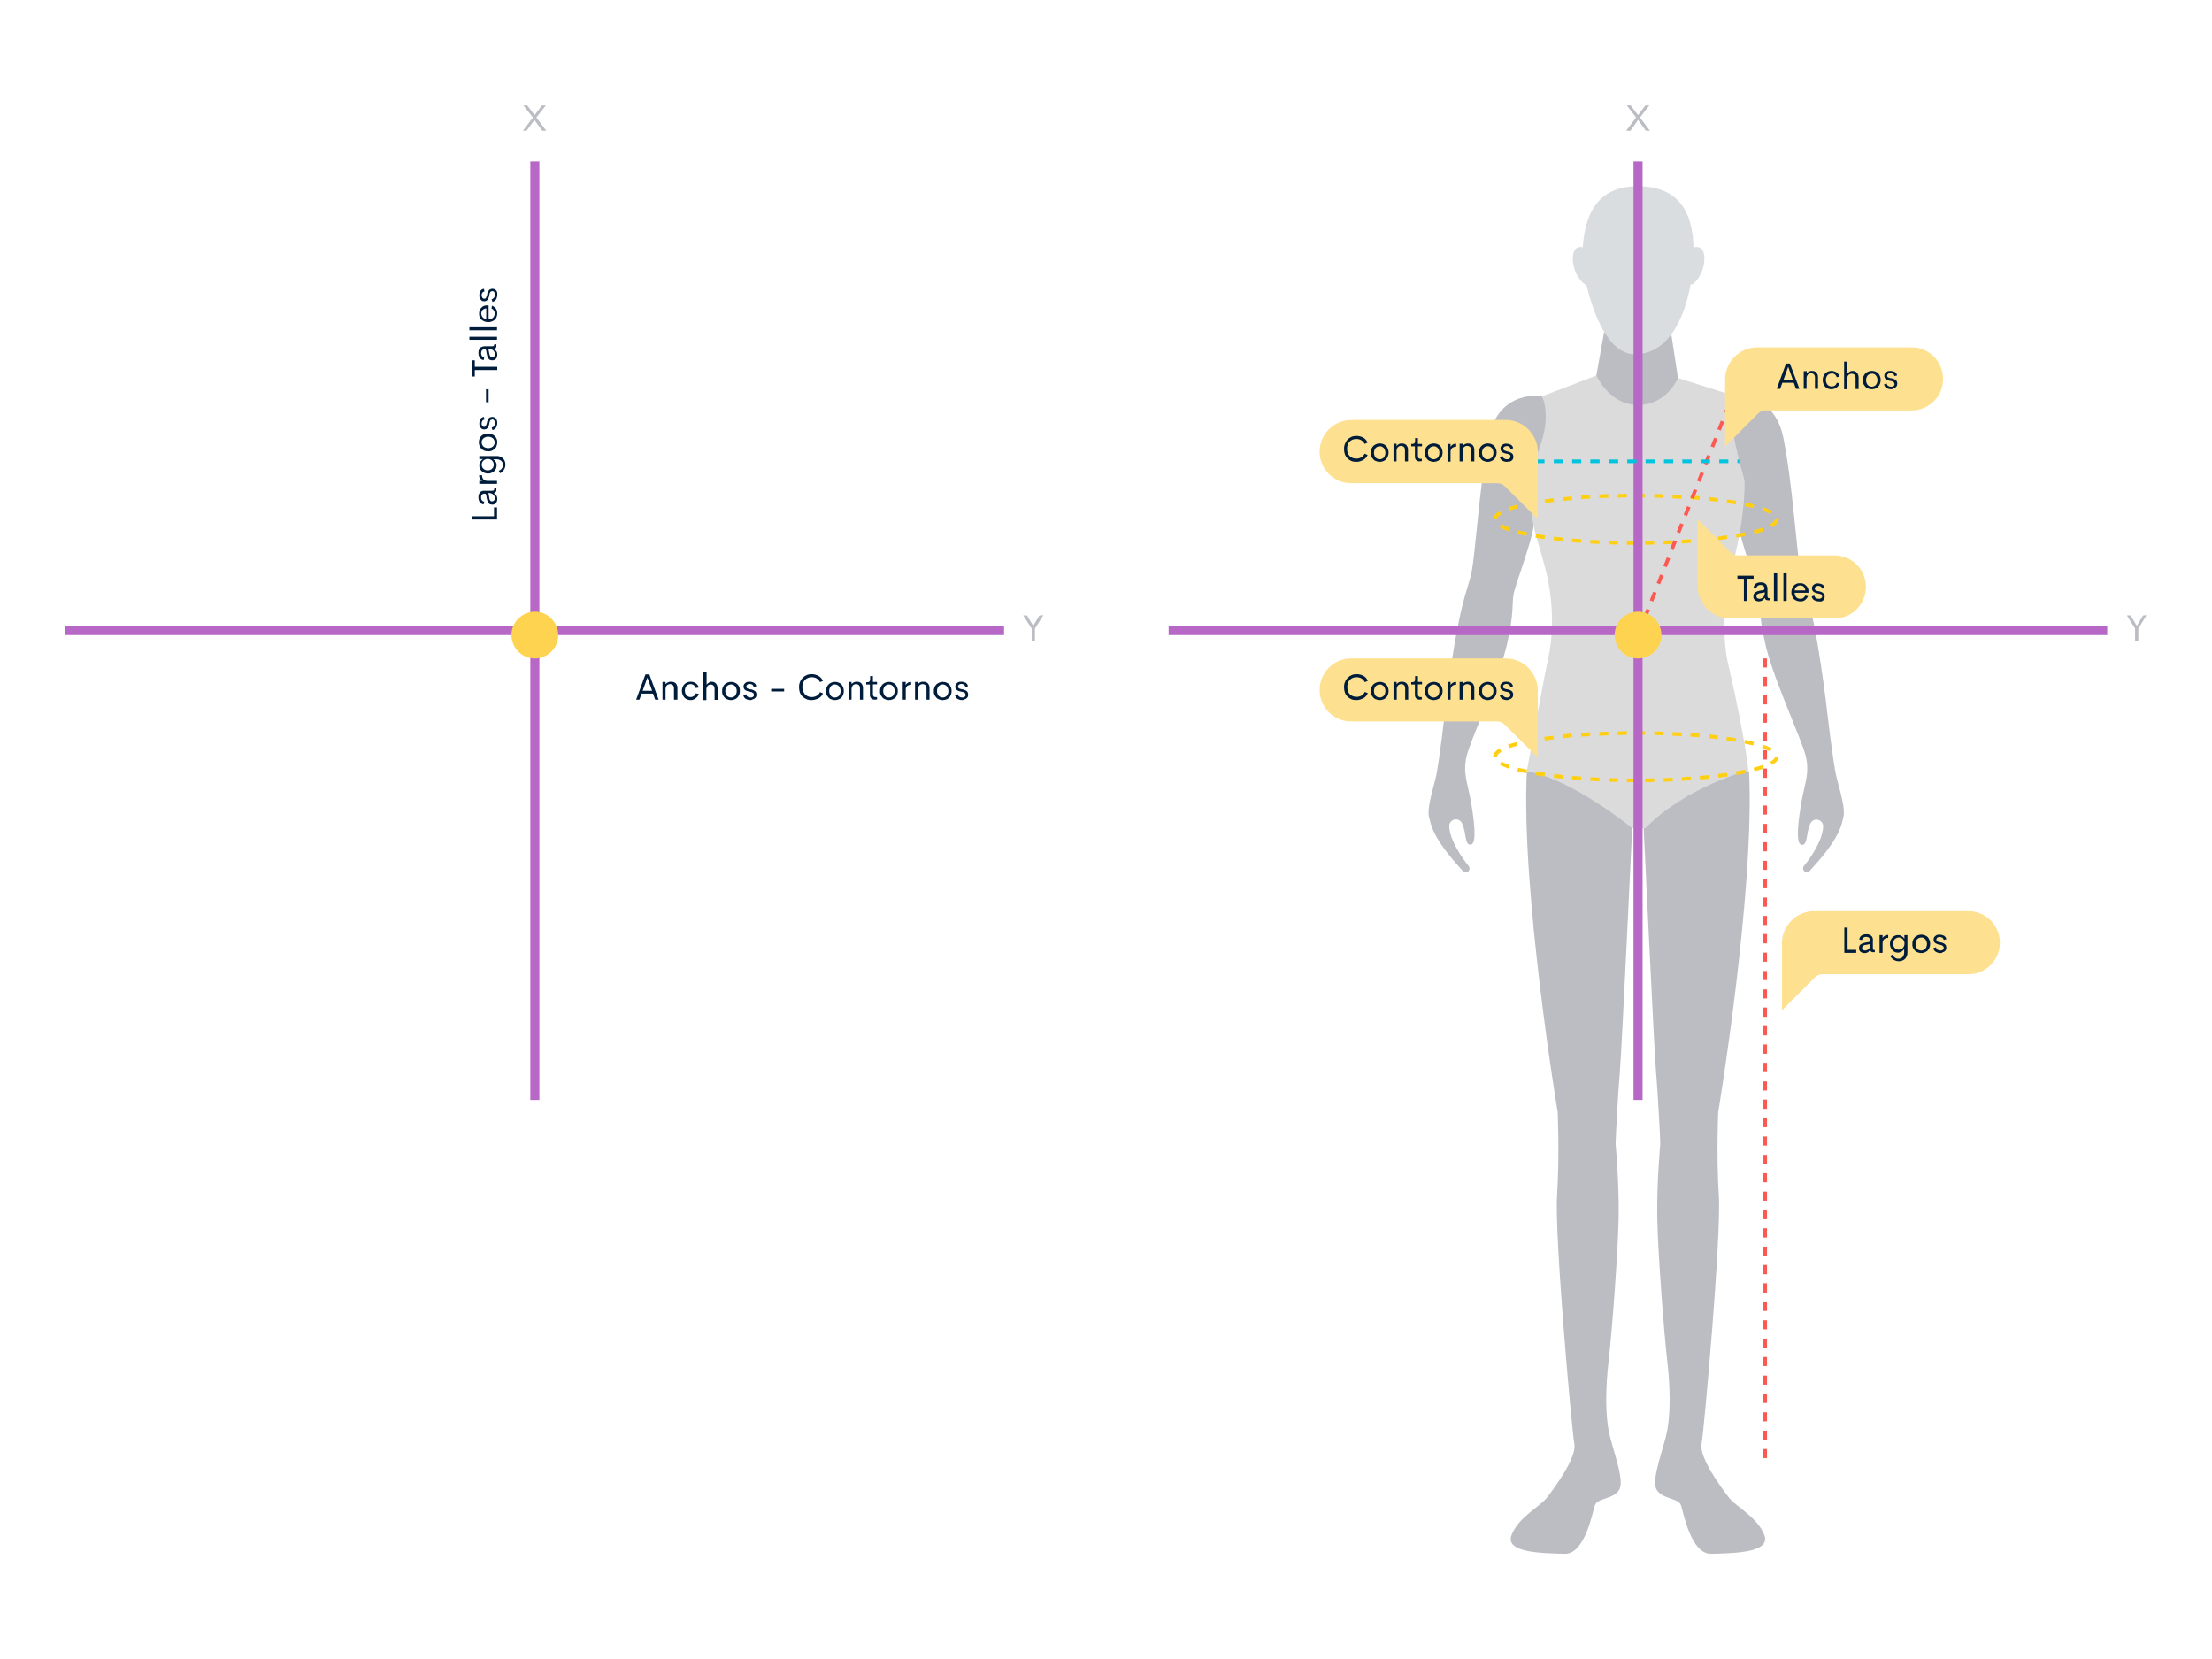 <?xml version="1.0" encoding="utf-8"?>
<!-- Generator: Adobe Illustrator 25.2.0, SVG Export Plug-In . SVG Version: 6.00 Build 0)  -->
<svg version="1.1" id="Layer_1" xmlns="http://www.w3.org/2000/svg" xmlns:xlink="http://www.w3.org/1999/xlink" x="0px" y="0px"
	 viewBox="0 0 1024 768" style="enable-background:new 0 0 1024 768;" xml:space="preserve">
<style type="text/css">
	.st0{fill:#BBBDC3;}
	.st1{fill:#DBDBDB;}
	.st2{fill:#D9DDDF;}
	.st3{fill:#FFCF14;}
	.st4{fill:#FD5953;}
	.st5{fill:#B768C6;}
	.st6{fill:#FDD34F;}
	.st7{fill:#001C3B;}
	.st8{fill:#00C4DE;}
	.st9{fill:#FDE090;}
</style>
<g>
	<g>
		<path class="st0" d="M755.6,383.4c0,0-4.9,103.6-5.7,112.4s-2,31.6-2,33.7c0,0,1.7,18.2,1.4,34.4s-3.1,53-4.6,65.9
			s-1.5,24.5,0,32.5s7.6,22.7,4.9,27.3s-10.1,3.7-11.3,7.3s-4.6,22.7-14.1,22.4s-27.6-0.3-24.5-8.6s13.2-13.2,16.5-17.5
			s13.8-18.4,12.6-24.8s-9.2-96.5-8-114.9s0.3-38.6,0.3-38.6s-17-102-14.3-157.8l29-6.7L755.6,383.4z"/>
		<path class="st0" d="M760.9,383.4c0,0,4.9,103.6,5.7,112.4s2,31.6,2,33.7c0,0-1.7,18.2-1.4,34.4s3.1,53,4.6,65.9s1.5,24.5,0,32.5
			s-7.6,22.7-4.9,27.3s10.1,3.7,11.3,7.3s4.6,22.7,14.1,22.4s27.6-0.3,24.5-8.6s-13.2-13.2-16.5-17.5s-13.8-18.4-12.6-24.8
			s9.2-96.5,8-114.9s-0.3-38.6-0.3-38.6s17-102,14.3-157.8l-29-6.7L760.9,383.4z"/>
		<path class="st0" d="M677.2,403.2c0.6,0.7,1.7,0.8,2.5,0.2c0.7-0.6,0.8-1.7,0.2-2.5l0,0c0,0-0.1-0.1-0.1-0.1
			c-2.5-3.1-8.6-11.4-8.9-18.2c-0.1-1.7,1.2-3.2,3-3.3c0.1,0,0.2,0,0.3,0c1.2,0.1,2.3,0.9,2.7,2.1c2,4,1,10,4,9.6s1.4-12,0-20.1
			s-3.8-12.9-2-20.7s14.7-35.1,18.5-51s2.3-19.8,3.4-24.7s8.8-25.3,9.1-31s13.4-40.1,13.4-40.1l-9.5-20.1c0,0-20.1-3.2-24.6,19.4
			s-6.1,53.8-8.1,62.8s-5.7,13.3-11.5,58.4c0,0-3.4,30-5,36.3s-4,14.4-3.1,17.8S662.7,387.6,677.2,403.2z"/>
		<path class="st0" d="M837.7,403.2c-0.7,0.7-1.8,0.7-2.5,0c-0.6-0.6-0.7-1.5-0.2-2.2c0,0,0.1-0.1,0.1-0.1
			c2.5-3.1,8.6-11.4,8.9-18.2c0.1-1.7-1.2-3.2-3-3.3c-0.1,0-0.2,0-0.3,0c-1.2,0.1-2.3,0.9-2.7,2.1c-2,4-1,10-4,9.6s-1.4-12,0-20.1
			s3.8-12.9,2-20.7s-14.7-35.1-18.5-51s-2.3-19.8-3.4-24.7s-8.8-25.3-9.1-31s-13.4-40.1-13.4-40.1l9.4-20.1c0,0,20.1-3.2,24.6,19.4
			s6.1,53.8,8.1,62.8s5.7,13.3,11.5,58.4c0,0,3.4,30,5.1,36.3s4,14.4,3.1,17.8S852.3,387.6,837.7,403.2z"/>
		<path class="st1" d="M776.8,175l25.3,8c0,0-4.5,4.5,5.5,39.4c0,0,0.8,14.7-5.3,38.2c0,0-7.3,25.5-2.2,47.2s9.2,44.9,9.2,48.8
			c0,0-29.2,7.8-47.6,26.8h-6.1c0,0-27.6-22.7-48.8-26.4c0,0,8.6-46.6,10-52.7s3.5-22.1-1.4-41s-6.7-18.8-6.7-36.4
			c0,0,1-11,3.7-18.6s4.7-16.3,1.6-24.9l25.1-9.6L776.8,175z"/>
		<path class="st0" d="M773.7,154.8l3.1,20.2c0,0-5.2,12.5-18.5,12.5S739,173.8,739,173.8l3.6-20.1L773.7,154.8z"/>
		<path class="st2" d="M783.9,114.6c0,0,5.1-2,5.1,5.1s-5.1,12.7-6.4,12"/>
		<path class="st2" d="M733.2,114.6c0,0-5.1-2-5.1,5.1s5.2,12.7,6.5,12"/>
		<path class="st2" d="M733.1,110.5c-0.9,7-0.5,14.1,1.2,21c3,12.4,9.8,32.8,22.9,32.5c18.8-0.4,25.5-25.3,26.6-41.9
			s-1.6-35.9-25.6-35.9C740.1,86.2,734.7,98.3,733.1,110.5z"/>
	</g>
	<path class="st3" d="M757.2,252.2c-1.4,0-2.8,0-4.1,0v-1.7c1.4,0,2.8,0,4.2,0v1.5L757.2,252.2L757.2,252.2z M761.6,252.2v-1.7
		c1.4,0,2.8,0,4.2-0.1v1.7C764.5,252.1,763,252.1,761.6,252.2L761.6,252.2z M748.9,252.1c-1.4,0-2.8-0.1-4.2-0.1l0.1-1.7l4.2,0.1
		L748.9,252.1z M770.1,252l0-1.7l4.2-0.2l0.1,1.7L770.1,252z M740.4,251.8l-4.2-0.2l0.1-1.7c1.4,0.1,2.8,0.1,4.2,0.2L740.4,251.8z
		 M778.6,251.6l-0.1-1.7l4.2-0.3l0.1,1.7C781.4,251.4,780,251.5,778.6,251.6L778.6,251.6z M731.9,251.3l-4.2-0.3l0.1-1.7
		c1.4,0.1,2.8,0.2,4.2,0.3L731.9,251.3z M787,251l-0.2-1.7l4.2-0.4l0.2,1.7C789.9,250.7,788.5,250.9,787,251z M723.4,250.6
		c-1.5-0.1-2.9-0.3-4.2-0.5l0.2-1.7c1.4,0.2,2.8,0.3,4.2,0.5L723.4,250.6z M795.4,250.1l-0.2-1.7c1.4-0.2,2.8-0.4,4.2-0.6l0.2,1.7
		C798.3,249.7,796.9,249.9,795.4,250.1L795.4,250.1z M715,249.6c-1.5-0.2-2.9-0.4-4.2-0.7l0.3-1.7c1.3,0.2,2.7,0.4,4.2,0.6
		L715,249.6z M803.9,248.9l-0.3-1.7c1.4-0.2,2.8-0.5,4.1-0.8l0.3,1.7C806.8,248.4,805.4,248.6,803.9,248.9L803.9,248.9z
		 M706.6,248.1c-1.5-0.3-2.9-0.6-4.2-1l0.4-1.6c1.2,0.3,2.6,0.6,4.1,0.9L706.6,248.1z M812.2,247.1l-0.4-1.6c1.5-0.4,2.8-0.8,4-1.2
		l0.6,1.6C815.2,246.4,813.8,246.8,812.2,247.1L812.2,247.1z M698.3,245.9c-1.4-0.5-2.7-1-4-1.8l0.8-1.5c1.2,0.6,2.4,1.2,3.7,1.6
		L698.3,245.9z M820.3,244.1l-0.8-1.5c1.4-0.8,2.2-1.6,2.2-2.3l1.7-0.1v0.2C823.4,241.7,822.4,243,820.3,244.1L820.3,244.1z
		 M691.2,240.4L691.2,240.4c0-1.4,1-2.7,3-3.8l0.9,1.5c-1.4,0.8-2.1,1.6-2.1,2.3L691.2,240.4z M819.5,238c-1.2-0.6-2.4-1.2-3.7-1.6
		l0.5-1.6c1.4,0.5,2.7,1,4,1.7L819.5,238z M698.8,236.4l-0.6-1.6c1.2-0.4,2.6-0.8,4.1-1.2l0.4,1.6C701.3,235.6,700,236,698.8,236.4
		L698.8,236.4z M811.7,235.2c-1.2-0.3-2.6-0.6-4.1-0.9l0.3-1.7c1.5,0.3,2.9,0.6,4.2,1L811.7,235.2z M706.9,234.3l-0.3-1.7
		c1.3-0.3,2.7-0.5,4.2-0.8l0.3,1.7C709.6,233.8,708.2,234,706.9,234.3L706.9,234.3z M803.5,233.5c-1.3-0.2-2.7-0.4-4.2-0.6l0.2-1.7
		c1.5,0.2,2.9,0.4,4.2,0.6L803.5,233.5z M715.2,232.9l-0.2-1.7c1.3-0.2,2.8-0.4,4.2-0.6l0.2,1.7
		C717.9,232.5,716.5,232.7,715.2,232.9L715.2,232.9z M795.2,232.3c-1.4-0.2-2.8-0.3-4.2-0.5l0.2-1.7c1.4,0.1,2.8,0.3,4.2,0.5
		L795.2,232.3z M723.6,231.9l-0.2-1.7c1.4-0.1,2.8-0.3,4.2-0.4l0.2,1.7C726.3,231.6,724.9,231.7,723.6,231.9L723.6,231.9z
		 M786.8,231.4l-4.2-0.3l0.1-1.7c1.4,0.1,2.8,0.2,4.2,0.3L786.8,231.4z M732,231.1l-0.1-1.7c1.4-0.1,2.8-0.2,4.2-0.3l0.1,1.7
		C734.7,230.9,733.3,231,732,231.1z M778.4,230.9l-4.2-0.2l0.1-1.7l4.2,0.2L778.4,230.9z M740.4,230.6l-0.1-1.7l4.2-0.2l0.1,1.7
		L740.4,230.6z M770,230.5c-1.4-0.1-2.8-0.1-4.2-0.1v-1.7c1.4,0,2.8,0.1,4.2,0.1L770,230.5z M748.9,230.4v-1.7
		c1.4,0,2.8-0.1,4.2-0.1v1.7C751.6,230.3,750.2,230.3,748.9,230.4L748.9,230.4z M761.5,230.3c-1.4,0-2.8,0-4.2,0l-0.1-1.7h0.1h4.2
		L761.5,230.3z"/>
	<path class="st3" d="M757.2,362.1h-4.1v-1.7h4.2v1.5L757.2,362.1L757.2,362.1z M761.6,362.1v-1.7l4.2-0.1v1.7L761.6,362.1z
		 M748.9,362l-4.2-0.1l0.1-1.7c1.4,0,2.8,0.1,4.2,0.1L748.9,362z M770.1,361.9l0-1.7c1.4,0,2.8-0.1,4.2-0.2l0.1,1.7
		C772.9,361.8,771.5,361.8,770.1,361.9z M740.4,361.7c-1.4-0.1-2.8-0.1-4.2-0.2l0.1-1.7c1.4,0.1,2.8,0.1,4.2,0.2L740.4,361.7z
		 M778.6,361.5l-0.1-1.7c1.4-0.1,2.8-0.2,4.2-0.3l0.1,1.7C781.4,361.3,780,361.4,778.6,361.5z M731.9,361.2
		c-1.4-0.1-2.8-0.2-4.2-0.3l0.1-1.7l4.2,0.3L731.9,361.2z M787,360.9l-0.2-1.7c1.4-0.1,2.8-0.2,4.2-0.4l0.2,1.7
		C789.9,360.6,788.5,360.8,787,360.9L787,360.9z M723.5,360.5c-1.5-0.1-2.9-0.3-4.2-0.5l0.2-1.7c1.4,0.2,2.8,0.3,4.2,0.5
		L723.5,360.5z M795.5,360l-0.2-1.7c1.4-0.2,2.8-0.4,4.2-0.5l0.2,1.7C798.3,359.7,796.9,359.9,795.5,360L795.5,360z M715,359.5
		c-1.5-0.2-2.9-0.4-4.2-0.7l0.3-1.7c1.3,0.2,2.7,0.4,4.2,0.6L715,359.5z M803.9,358.8l-0.3-1.7c1.4-0.2,2.8-0.5,4.1-0.8l0.3,1.7
		C806.8,358.3,805.4,358.6,803.9,358.8L803.9,358.8z M706.6,358c-1.5-0.3-2.9-0.6-4.2-1l0.4-1.6c1.3,0.3,2.6,0.6,4.1,0.9L706.6,358z
		 M812.2,357l-0.4-1.6c1.5-0.4,2.8-0.8,4-1.2l0.6,1.6C815.2,356.3,813.8,356.7,812.2,357L812.2,357z M698.3,355.8
		c-1.4-0.5-2.7-1-4-1.8l0.8-1.5c1.2,0.7,2.4,1.2,3.7,1.6L698.3,355.8z M820.3,354.1l-0.8-1.5c1.4-0.8,2.2-1.6,2.2-2.3l1.7-0.1v0.1
		C823.4,351.7,822.4,352.9,820.3,354.1L820.3,354.1z M691.2,350.3L691.2,350.3c0-1.4,1-2.7,3-3.8l0.9,1.5c-1.4,0.8-2.1,1.6-2.1,2.3
		L691.2,350.3z M819.4,347.9c-1.2-0.6-2.4-1.2-3.7-1.6l0.5-1.6c1.4,0.5,2.7,1,4,1.7L819.4,347.9z M698.7,346.3l-0.6-1.6
		c1.2-0.4,2.6-0.8,4.1-1.2l0.4,1.6C701.3,345.5,700,346,698.7,346.3L698.7,346.3z M811.6,345.1c-1.2-0.3-2.6-0.6-4.1-0.9l0.3-1.7
		c1.5,0.3,2.9,0.6,4.2,1L811.6,345.1z M706.8,344.2l-0.3-1.7c1.3-0.3,2.7-0.5,4.2-0.8l0.3,1.7C709.6,343.7,708.2,344,706.8,344.2
		L706.8,344.2z M803.4,343.4c-1.3-0.2-2.7-0.4-4.2-0.6l0.2-1.7c1.5,0.2,2.9,0.4,4.2,0.6L803.4,343.4z M715.1,342.8l-0.2-1.7
		c1.3-0.2,2.8-0.4,4.2-0.5l0.2,1.7C717.9,342.4,716.5,342.6,715.1,342.8L715.1,342.8z M795.1,342.2c-1.4-0.2-2.8-0.3-4.2-0.5
		l0.2-1.7c1.4,0.1,2.8,0.3,4.2,0.5L795.1,342.2z M723.5,341.7l-0.2-1.7c1.4-0.1,2.8-0.3,4.2-0.4l0.2,1.7
		C726.3,341.5,724.9,341.6,723.5,341.7L723.5,341.7z M786.7,341.3c-1.4-0.1-2.8-0.2-4.2-0.3l0.1-1.7l4.2,0.3L786.7,341.3z M732,341
		l-0.1-1.7l4.2-0.3l0.1,1.7C734.7,340.9,733.3,341,732,341z M778.4,340.8c-1.4-0.1-2.8-0.1-4.2-0.2l0.1-1.7c1.4,0.1,2.8,0.1,4.2,0.2
		L778.4,340.8z M740.4,340.6l-0.1-1.7l4.2-0.2l0.1,1.7C743.2,340.5,741.8,340.5,740.4,340.6L740.4,340.6z M770,340.4l-4.2-0.1v-1.7
		l4.2,0.1L770,340.4z M748.9,340.3v-1.7l4.2-0.1v1.7L748.9,340.3z M761.5,340.2h-4.2l-0.1-1.7h0.1h4.2L761.5,340.2z"/>
	<path class="st4" d="M759.1,294.3l-1.6-0.6l1.6-4l1.6,0.6L759.1,294.3z M762.2,286.4l-1.6-0.6l1.6-4l1.6,0.6L762.2,286.4z
		 M765.3,278.5l-1.6-0.6l1.6-4l1.6,0.6L765.3,278.5z M768.5,270.5l-1.6-0.6l1.6-4l1.6,0.6L768.5,270.5z M771.6,262.6L770,262l1.6-4
		l1.6,0.6L771.6,262.6z M774.7,254.7l-1.6-0.6l1.6-4l1.6,0.6L774.7,254.7z M777.8,246.8l-1.6-0.6l1.6-4l1.6,0.6L777.8,246.8z
		 M781,238.9l-1.6-0.6l1.6-4l1.6,0.6L781,238.9z M784.1,231l-1.6-0.6l1.6-4l1.6,0.6L784.1,231z M787.2,223.1l-1.6-0.6l1.6-4l1.6,0.6
		L787.2,223.1z M790.3,215.2l-1.6-0.6l1.6-4l1.6,0.6L790.3,215.2z M793.5,207.2l-1.6-0.6l1.6-4l1.6,0.6L793.5,207.2z M796.6,199.3
		l-1.6-0.6l1.6-4l1.6,0.6L796.6,199.3z M799.7,191.4l-1.6-0.6l1.6-3.9l1.6,0.6L799.7,191.4z M802.9,183.5l-1.6-0.6l0.1-0.2l1.6,0.6
		L802.9,183.5z"/>
	<g>
		<g>
			<rect x="756.2" y="74.7" class="st5" width="4.2" height="434.5"/>
			<rect x="541" y="289.8" class="st5" width="434.5" height="4.2"/>
		</g>
		<path class="st6" d="M753.1,303.5c-5.2-2.9-7.2-9.5-4.3-14.7c2.9-5.2,9.5-7.2,14.7-4.3c5.2,2.9,7.2,9.5,4.3,14.7
			C764.9,304.4,758.3,306.4,753.1,303.5C753.1,303.5,753.1,303.5,753.1,303.5z"/>
	</g>
	<path class="st4" d="M818,675h-1.7v-4.2h1.7V675z M818,666.5h-1.7v-4.2h1.7V666.5z M818,658h-1.7v-4.2h1.7V658z M818,649.5h-1.7
		v-4.2h1.7V649.5z M818,641h-1.7v-4.2h1.7V641z M818,632.4h-1.7v-4.2h1.7V632.4z M818,623.9h-1.7v-4.2h1.7V623.9z M818,615.4h-1.7
		v-4.2h1.7V615.4z M818,606.9h-1.7v-4.3h1.7V606.9z M818,598.4h-1.7v-4.3h1.7V598.4z M818,589.9h-1.7v-4.3h1.7V589.9z M818,581.4
		h-1.7v-4.3h1.7V581.4z M818,572.9h-1.7v-4.3h1.7V572.9z M818,564.4h-1.7v-4.3h1.7V564.4z M818,555.8h-1.7v-4.2h1.7V555.8z
		 M818,547.3h-1.7v-4.2h1.7V547.3z M818,538.8h-1.7v-4.2h1.7V538.8z M818,530.3h-1.7v-4.2h1.7V530.3z M818,521.8h-1.7v-4.2h1.7
		V521.8z M818,513.3h-1.7V509h1.7V513.3z M818,504.8h-1.7v-4.2h1.7V504.8z M818,496.3h-1.7V492h1.7V496.3z M818,487.8h-1.7v-4.3h1.7
		V487.8z M818,479.3h-1.7V475h1.7V479.3z M818,470.7h-1.7v-4.3h1.7V470.7z M818,462.2h-1.7V458h1.7V462.2z M818,453.7h-1.7v-4.2h1.7
		V453.7z M818,445.2h-1.7V441h1.7V445.2z M818,436.7h-1.7v-4.3h1.7V436.7z M818,428.2h-1.7V424h1.7V428.2z M818,419.7h-1.7v-4.2h1.7
		V419.7z M818,411.2h-1.7V407h1.7V411.2z M818,402.7h-1.7v-4.2h1.7V402.7z M818,394.1h-1.7v-4.2h1.7V394.1z M818,385.6h-1.7v-4.2
		h1.7V385.6z M818,377.1h-1.7v-4.2h1.7V377.1z M818,368.6h-1.7v-4.3h1.7V368.6z M818,360.1h-1.7v-4.3h1.7V360.1z M818,351.6h-1.7
		v-4.3h1.7V351.6z M818,343.1h-1.7v-4.3h1.7V343.1z M818,334.6h-1.7v-4.3h1.7V334.6z M818,326.1h-1.7v-4.3h1.7V326.1z M818,317.6
		h-1.7v-4.3h1.7V317.6z M818,309h-1.7v-4.2h1.7V309z"/>
	<g>
		<g>
			<g>
				<rect x="245.5" y="74.7" class="st5" width="4.2" height="434.5"/>
				<rect x="30.3" y="289.8" class="st5" width="434.5" height="4.2"/>
			</g>
			<path class="st6" d="M242.4,303.5c-5.2-2.9-7.2-9.5-4.3-14.7c2.9-5.2,9.5-7.2,14.7-4.3c5.2,2.9,7.2,9.5,4.3,14.7
				C254.2,304.4,247.6,306.4,242.4,303.5C242.4,303.5,242.4,303.5,242.4,303.5z"/>
		</g>
		<g>
			<path class="st7" d="M228.7,239v-4.1h1.4v5.6h-11.7V239H228.7z"/>
			<path class="st7" d="M230.2,231.1c0,0.6-0.2,1.3-0.6,1.8c-0.4,0.5-1,0.7-1.7,0.7c-0.4,0-0.7-0.1-1.1-0.2
				c-0.3-0.1-0.6-0.4-0.7-0.7c-0.2-0.3-0.4-0.6-0.5-1c-0.1-0.4-0.2-0.8-0.3-1.2l-0.2-1.3c-0.1-0.5-0.3-0.7-0.8-0.7
				c-0.5,0-0.9,0.2-1.2,0.5c-0.3,0.4-0.4,0.8-0.4,1.3c0,0.5,0.1,0.9,0.4,1.3c0.3,0.4,0.7,0.6,1.1,0.6l-0.3,1.3
				c-0.7-0.1-1.3-0.4-1.8-1c-0.4-0.7-0.6-1.4-0.6-2.2c0-0.4,0-0.8,0.1-1.2c0.1-0.4,0.3-0.7,0.5-1c0.2-0.3,0.5-0.6,0.9-0.7
				c0.4-0.2,0.9-0.3,1.3-0.2h3.4c0.3,0,0.6,0,0.9-0.2c0.2-0.2,0.2-0.4,0.2-0.6V226h1v0.7c0.1,0.7-0.4,1.4-1.1,1.5v0.1
				C229.8,229,230.3,230,230.2,231.1z M229.1,230.7c0-0.7-0.3-1.3-0.8-1.8c-0.6-0.5-1.4-0.7-2.2-0.7l0.4,2.2c0,0.5,0.2,0.9,0.4,1.3
				c0.4,0.5,1.2,0.5,1.7,0.1c0,0,0.1-0.1,0.1-0.1C229,231.4,229.1,231.1,229.1,230.7L229.1,230.7z"/>
			<path class="st7" d="M223.3,222.6c-0.5-0.2-0.8-0.6-1.1-1c-0.3-0.5-0.4-1-0.4-1.6h1.4c-0.1,0.7,0.2,1.4,0.6,1.9
				c0.5,0.5,1.2,0.7,1.9,0.7h4.4v1.4h-8.2v-1.4L223.3,222.6z"/>
			<path class="st7" d="M221.9,212.5v-1.4h7.8c1.2-0.1,2.3,0.3,3.2,1.1c1.6,1.8,1.4,4.6-0.4,6.2c-0.3,0.3-0.7,0.5-1,0.7l-0.6-1.2
				c1.2-0.4,2-1.5,1.9-2.7c0-0.7-0.2-1.4-0.8-1.9c-0.6-0.5-1.4-0.7-2.2-0.7h-1.5c0.5,0.3,0.9,0.7,1.2,1.2c0.3,0.5,0.5,1.1,0.4,1.7
				c0,1-0.4,2-1.1,2.6c-1.7,1.5-4.1,1.5-5.8,0c-0.7-0.7-1.2-1.7-1.1-2.7c0-0.6,0.1-1.2,0.5-1.7c0.3-0.5,0.7-0.9,1.2-1.2L221.9,212.5
				z M228.6,215.1c0-0.7-0.3-1.4-0.8-1.9c-1.1-1-2.9-1-4,0c-0.5,0.5-0.8,1.2-0.8,1.9c0,0.7,0.3,1.4,0.8,1.9c1.1,1,2.9,1,4,0
				C228.3,216.5,228.6,215.9,228.6,215.1L228.6,215.1z"/>
			<path class="st7" d="M230.2,204.8c0,0.7-0.2,1.4-0.5,2.1c-0.3,0.6-0.9,1.1-1.5,1.5c-0.7,0.4-1.5,0.6-2.3,0.5
				c-1.1,0.1-2.3-0.4-3.1-1.2c-1.5-1.7-1.5-4.2,0-5.9c1.8-1.5,4.4-1.5,6.2,0C229.8,202.6,230.3,203.7,230.2,204.8z M229,204.8
				c0-0.7-0.3-1.4-0.8-1.9c-1.3-1-3.1-1-4.4,0c-0.5,0.5-0.9,1.2-0.8,1.9c0,0.7,0.3,1.4,0.8,1.9c1.3,1,3.1,1,4.4,0
				C228.7,206.2,229,205.5,229,204.8L229,204.8z"/>
			<path class="st7" d="M230.2,195.8c0,0.8-0.2,1.5-0.6,2.2c-0.4,0.6-1,1-1.6,1.1l-0.4-1.2c0.5-0.1,0.9-0.3,1.1-0.7
				c0.3-0.4,0.4-0.9,0.4-1.4c0-0.3,0-0.5-0.1-0.8c-0.1-0.2-0.2-0.4-0.4-0.6c-0.2-0.2-0.5-0.3-0.8-0.2c-0.2,0-0.4,0.1-0.6,0.2
				c-0.1,0.1-0.2,0.1-0.2,0.2c-0.1,0.2-0.3,0.4-0.3,0.6l-0.1,0.4c0,0.1-0.1,0.3-0.1,0.5s-0.1,0.4-0.1,0.5c-0.1,0.3-0.2,0.6-0.3,0.8
				c-0.1,0.2-0.2,0.5-0.4,0.7c-0.2,0.2-0.4,0.4-0.6,0.5c-0.3,0.1-0.6,0.2-0.9,0.2c-0.5,0-0.9-0.1-1.3-0.4c-0.3-0.3-0.6-0.6-0.8-1
				c-0.2-0.5-0.2-1-0.2-1.4c0-0.7,0.2-1.4,0.5-2c0.4-0.6,0.9-0.9,1.6-1l0.3,1.2c-0.4,0.1-0.8,0.3-1,0.6c-0.4,0.7-0.5,1.6-0.1,2.3
				c0.2,0.3,0.5,0.5,0.9,0.5c0.2,0,0.3,0,0.4-0.1c0.1-0.1,0.2-0.1,0.3-0.2c0.1-0.1,0.2-0.3,0.2-0.4c0.1-0.2,0.1-0.4,0.2-0.5
				s0.1-0.3,0.2-0.6c0,0,0-0.1,0-0.1c0.1-0.3,0.1-0.6,0.2-0.8c0.1-0.2,0.2-0.5,0.3-0.7c0.1-0.2,0.3-0.5,0.4-0.6
				c0.2-0.2,0.4-0.3,0.6-0.4c0.3-0.1,0.6-0.2,0.9-0.2c0.4,0,0.8,0.1,1.1,0.2c0.3,0.2,0.6,0.4,0.8,0.7c0.2,0.3,0.3,0.6,0.4,1
				C230.2,195.1,230.2,195.5,230.2,195.8z"/>
			<path class="st7" d="M226.2,186.2H225v-6h1.2L226.2,186.2z"/>
			<path class="st7" d="M218.4,166.8h1.4v3h10.4v1.5h-10.4v3h-1.4V166.8z"/>
			<path class="st7" d="M230.2,164.3c0,0.6-0.2,1.3-0.6,1.8c-0.4,0.5-1,0.7-1.7,0.7c-0.4,0-0.7-0.1-1.1-0.2
				c-0.3-0.1-0.6-0.4-0.7-0.7c-0.2-0.3-0.4-0.6-0.5-1c-0.1-0.4-0.2-0.8-0.3-1.2l-0.2-1.3c-0.1-0.5-0.3-0.7-0.8-0.7
				c-0.5,0-0.9,0.2-1.2,0.5c-0.5,0.8-0.5,1.8,0,2.6c0.3,0.4,0.7,0.6,1.1,0.6l-0.3,1.3c-0.7-0.1-1.3-0.4-1.8-1
				c-0.4-0.7-0.6-1.4-0.6-2.2c0-0.4,0-0.8,0.1-1.2c0.1-0.4,0.3-0.7,0.5-1c0.2-0.3,0.5-0.6,0.9-0.7c0.4-0.2,0.9-0.3,1.3-0.3h3.4
				c0.3,0,0.6,0,0.9-0.2c0.2-0.2,0.2-0.4,0.2-0.6v-0.1h1v0.7c0.1,0.7-0.4,1.4-1.1,1.6v0.1C229.8,162.2,230.3,163.2,230.2,164.3z
				 M229.1,164c0-0.7-0.3-1.3-0.8-1.8c-0.6-0.5-1.4-0.7-2.2-0.7l0.4,2.2c0.1,0.5,0.2,0.9,0.5,1.3c0.2,0.3,0.5,0.4,0.9,0.4
				c0.3,0,0.7-0.1,0.9-0.4C229,164.7,229.1,164.4,229.1,164L229.1,164z"/>
			<path class="st7" d="M230.1,157.3h-12.8v-1.4h12.8V157.3z"/>
			<path class="st7" d="M230.1,152.9h-12.8v-1.4h12.8V152.9z"/>
			<path class="st7" d="M225.8,141.4h0.4v6.4c0.8,0,1.5-0.2,2.1-0.8c0.5-0.5,0.7-1.2,0.7-1.9c0-0.5-0.1-1-0.4-1.4
				c-0.3-0.4-0.6-0.7-1.1-0.9l0.3-1.3c0.7,0.3,1.3,0.8,1.8,1.4c0.4,0.6,0.6,1.4,0.6,2.2c0,1.1-0.4,2.2-1.1,2.9
				c-1.8,1.5-4.4,1.5-6.2,0c-0.8-0.8-1.2-1.8-1.1-2.9c0-1,0.3-2,1.1-2.7C223.6,141.6,224.7,141.3,225.8,141.4z M222.8,145.1
				c0,0.6,0.2,1.2,0.6,1.7c0.4,0.5,1,0.8,1.7,0.9v-4.9c-0.6,0-1.2,0.3-1.7,0.7C223,144,222.8,144.6,222.8,145.1L222.8,145.1z"/>
			<path class="st7" d="M230.2,136.5c0,0.8-0.2,1.5-0.6,2.2c-0.4,0.6-1,0.9-1.6,1.1l-0.4-1.3c0.5-0.1,0.9-0.3,1.1-0.7
				c0.3-0.4,0.4-0.9,0.4-1.4c0-0.3,0-0.5-0.1-0.8c-0.1-0.2-0.2-0.4-0.4-0.6c-0.2-0.2-0.5-0.3-0.8-0.2c-0.2,0-0.4,0.1-0.6,0.2
				c-0.1,0.1-0.2,0.1-0.2,0.2c-0.1,0.2-0.3,0.4-0.3,0.6l-0.1,0.4c0,0.1-0.1,0.3-0.1,0.5l-0.1,0.5c-0.1,0.3-0.2,0.6-0.3,0.9
				c-0.1,0.2-0.2,0.5-0.4,0.7c-0.2,0.2-0.4,0.4-0.6,0.5c-0.3,0.1-0.6,0.2-0.9,0.2c-0.5,0-0.9-0.1-1.3-0.4c-0.3-0.3-0.6-0.6-0.8-1
				c-0.2-0.5-0.2-1-0.2-1.4c0-0.7,0.2-1.4,0.5-2c0.4-0.6,0.9-0.9,1.6-1l0.3,1.2c-0.4,0.1-0.8,0.3-1,0.6c-0.2,0.3-0.4,0.8-0.3,1.2
				c0,0.4,0.1,0.8,0.3,1.1c0.2,0.3,0.5,0.5,0.9,0.5c0.2,0,0.3,0,0.4-0.1c0.1-0.1,0.2-0.1,0.3-0.2c0.1-0.1,0.2-0.3,0.2-0.4
				c0.1-0.2,0.1-0.4,0.2-0.5s0.1-0.3,0.2-0.6c0,0,0-0.1,0-0.1c0.1-0.3,0.1-0.6,0.2-0.8c0.1-0.2,0.2-0.5,0.3-0.7
				c0.1-0.2,0.3-0.5,0.4-0.6c0.2-0.2,0.4-0.3,0.6-0.4c0.3-0.1,0.6-0.2,0.9-0.2c0.4,0,0.8,0.1,1.1,0.2c0.3,0.2,0.6,0.4,0.8,0.7
				c0.2,0.3,0.3,0.6,0.4,0.9C230.2,135.8,230.2,136.1,230.2,136.5z"/>
		</g>
		<g>
			<path class="st7" d="M303.3,323.9l-1-2.8H297l-1,2.8h-1.5l4.3-11.7h1.8l4.3,11.7H303.3z M297.5,319.8h4.4l-2.2-6.1L297.5,319.8z"
				/>
			<path class="st7" d="M310.7,315.6c0.8,0,1.5,0.2,2.1,0.7c0.5,0.6,0.8,1.3,0.8,2.1v5.5H312v-5.2c0-0.5-0.1-1.1-0.5-1.5
				c-0.3-0.3-0.8-0.5-1.3-0.5c-0.5,0-1.1,0.2-1.5,0.6c-0.4,0.5-0.6,1.1-0.6,1.7v4.9h-1.4v-8.2h1.4v1
				C308.8,316,309.7,315.5,310.7,315.6z"/>
			<path class="st7" d="M319.7,324.1c-1.1,0-2.2-0.4-2.9-1.2c-1.5-1.8-1.5-4.4,0-6.1c0.8-0.8,1.8-1.2,2.9-1.2c0.8,0,1.7,0.2,2.4,0.7
				c0.7,0.5,1.2,1.2,1.4,2l-1.4,0.2c-0.2-0.5-0.5-1-0.9-1.3c-0.4-0.3-1-0.5-1.5-0.5c-0.7,0-1.4,0.3-1.9,0.8c-1,1.3-1,3.1,0,4.4
				c0.5,0.5,1.2,0.8,1.9,0.8c1.1,0,2.1-0.7,2.4-1.7l1.4,0.2c-0.2,0.8-0.7,1.5-1.4,2C321.3,323.9,320.5,324.1,319.7,324.1z"/>
			<path class="st7" d="M329.4,315.6c0.7,0,1.5,0.2,2,0.8c0.5,0.6,0.8,1.4,0.8,2.2v5.4h-1.4v-5.1c0-0.5-0.1-1.1-0.5-1.5
				c-0.3-0.3-0.8-0.5-1.3-0.5c-0.5,0-1.1,0.2-1.4,0.6c-0.4,0.5-0.6,1.1-0.6,1.7v4.9h-1.4v-12.8h1.5v5.7c0.2-0.4,0.6-0.7,1-0.9
				C328.4,315.7,328.9,315.6,329.4,315.6z"/>
			<path class="st7" d="M338.4,324.1c-0.7,0-1.5-0.2-2.1-0.5c-0.6-0.3-1.1-0.9-1.5-1.5c-0.4-0.7-0.6-1.5-0.5-2.2
				c-0.1-1.1,0.4-2.3,1.2-3.1c1.7-1.5,4.2-1.5,5.9,0c0.8,0.8,1.2,1.9,1.1,3.1c0.1,1.1-0.4,2.3-1.2,3.1
				C340.6,323.7,339.5,324.1,338.4,324.1z M338.4,322.9c0.7,0,1.4-0.3,1.9-0.8c1-1.3,1-3.1,0-4.4c-1-1.1-2.7-1.1-3.7-0.1
				c0,0-0.1,0.1-0.1,0.1c-1,1.3-1,3.1,0,4.4C337,322.6,337.7,322.9,338.4,322.9L338.4,322.9z"/>
			<path class="st7" d="M347.4,324.1c-0.8,0-1.5-0.2-2.2-0.6c-0.6-0.4-1-1-1.1-1.7l1.3-0.4c0.1,0.5,0.3,0.9,0.7,1.1
				c0.4,0.3,0.9,0.4,1.3,0.4c0.3,0,0.5,0,0.8-0.1c0.2-0.1,0.4-0.2,0.6-0.4c0.2-0.2,0.2-0.5,0.2-0.8c0-0.1,0-0.2-0.1-0.3
				c0-0.1-0.1-0.2-0.1-0.3c-0.1-0.1-0.1-0.2-0.2-0.2c-0.1-0.1-0.2-0.1-0.3-0.2c-0.1-0.1-0.2-0.1-0.4-0.2l-0.4-0.1l-0.5-0.1l-0.5-0.1
				c-0.4-0.1-0.6-0.2-0.9-0.3c-0.2-0.1-0.5-0.2-0.7-0.4c-0.2-0.2-0.4-0.4-0.5-0.6c-0.1-0.3-0.2-0.6-0.2-0.9c0-0.5,0.1-0.9,0.4-1.3
				c0.3-0.3,0.6-0.6,1-0.8c0.5-0.2,1-0.2,1.5-0.2c0.7,0,1.4,0.2,2,0.5c0.5,0.4,0.9,0.9,1,1.6l-1.2,0.3c-0.1-0.4-0.3-0.8-0.6-1
				c-0.3-0.2-0.8-0.4-1.2-0.4c-0.4,0-0.8,0.1-1.1,0.3c-0.3,0.2-0.5,0.5-0.5,0.9c0,0.2,0,0.3,0.1,0.5c0.1,0.1,0.2,0.2,0.2,0.3
				c0.1,0.1,0.3,0.2,0.5,0.2l0.5,0.2l0.6,0.1h0.1c0.3,0.1,0.6,0.1,0.8,0.2c0.2,0.1,0.5,0.2,0.7,0.3c0.2,0.1,0.4,0.3,0.6,0.4
				c0.2,0.2,0.3,0.4,0.4,0.6c0.1,0.3,0.2,0.6,0.2,0.9c0,0.4-0.1,0.8-0.2,1.1c-0.2,0.3-0.4,0.6-0.7,0.8c-0.3,0.2-0.6,0.3-1,0.4
				C348.1,324,347.7,324.1,347.4,324.1z"/>
			<path class="st7" d="M357,320.1v-1.2h6v1.2H357z"/>
			<path class="st7" d="M375.7,324.1c-0.8,0-1.6-0.1-2.3-0.4c-0.7-0.3-1.3-0.7-1.9-1.2c-0.5-0.5-1-1.2-1.2-1.9
				c-0.3-0.8-0.4-1.7-0.4-2.5c0-0.9,0.1-1.7,0.5-2.5c0.5-1.4,1.7-2.5,3.1-3.1c0.7-0.3,1.5-0.4,2.3-0.4c1.1,0,2.2,0.3,3.1,0.8
				c0.9,0.5,1.6,1.3,2.1,2.3l-1.4,0.6c-0.3-0.7-0.9-1.3-1.5-1.7c-0.7-0.4-1.5-0.6-2.3-0.6c-0.6,0-1.2,0.1-1.7,0.3
				c-0.5,0.2-1,0.5-1.4,0.9c-0.4,0.4-0.7,0.9-0.9,1.4c-0.5,1.3-0.5,2.6,0,3.9c0.2,0.5,0.5,1,0.9,1.5c0.4,0.4,0.9,0.7,1.4,0.9
				c0.5,0.2,1.1,0.3,1.7,0.3c0.8,0,1.6-0.2,2.3-0.6c0.7-0.4,1.2-1,1.5-1.7l1.4,0.6c-0.4,1-1.2,1.8-2.1,2.3
				C377.8,323.8,376.8,324.1,375.7,324.1z"/>
			<path class="st7" d="M386.5,324.1c-0.7,0-1.4-0.2-2.1-0.5c-0.6-0.3-1.1-0.9-1.5-1.5c-0.4-0.7-0.6-1.5-0.5-2.2
				c-0.1-1.1,0.4-2.3,1.2-3.1c1.7-1.5,4.2-1.5,5.9,0c1.5,1.8,1.5,4.4,0,6.2C388.6,323.7,387.6,324.1,386.5,324.1z M386.5,322.9
				c0.7,0,1.4-0.3,1.9-0.8c1-1.3,1-3.1,0-4.4c-1-1.1-2.7-1.1-3.7-0.1c0,0-0.1,0.1-0.1,0.1c-1,1.3-1,3.1,0,4.4
				C385,322.6,385.7,322.9,386.5,322.9z"/>
			<path class="st7" d="M396.7,315.6c0.8,0,1.5,0.2,2,0.7c0.5,0.6,0.8,1.3,0.8,2.1v5.5h-1.4v-5.2c0-0.5-0.1-1.1-0.5-1.5
				c-0.3-0.3-0.8-0.5-1.3-0.5c-0.5,0-1.1,0.2-1.5,0.6c-0.4,0.5-0.6,1.1-0.6,1.7v4.9h-1.4v-8.2h1.4v1
				C394.8,316,395.7,315.5,396.7,315.6z"/>
			<path class="st7" d="M404.9,323.9c-0.6,0-1.2-0.2-1.6-0.6c-0.4-0.4-0.6-1-0.6-1.6v-4.8H401v-1.1h0.6c0.3,0,0.7-0.1,0.9-0.3
				c0.2-0.3,0.3-0.6,0.3-1V313h1.3v2.7h1.9v1.1h-1.9v4.7c0,0.3,0.1,0.7,0.3,0.9c0.2,0.2,0.5,0.3,0.8,0.3h0.8v1.1L404.9,323.9z"/>
			<path class="st7" d="M411.5,324.1c-0.7,0-1.4-0.2-2.1-0.5c-0.6-0.3-1.1-0.9-1.5-1.5c-0.4-0.7-0.6-1.5-0.5-2.2
				c-0.1-1.1,0.4-2.3,1.2-3.1c1.7-1.5,4.2-1.5,5.9,0c1.5,1.8,1.5,4.4,0,6.2C413.6,323.7,412.6,324.1,411.5,324.1z M411.5,322.9
				c0.7,0,1.4-0.3,1.9-0.8c1-1.3,1-3.1,0-4.4c-1-1.1-2.7-1.1-3.7-0.1c0,0-0.1,0.1-0.1,0.1c-1,1.3-1,3.1,0,4.4
				C410,322.6,410.7,322.9,411.5,322.9z"/>
			<path class="st7" d="M419.2,317.2c0.2-0.5,0.6-0.8,1-1.1c0.5-0.3,1-0.4,1.6-0.4v1.3c-0.7,0-1.4,0.2-1.9,0.6
				c-0.5,0.5-0.7,1.2-0.6,1.9v4.4h-1.4v-8.2h1.4L419.2,317.2z"/>
			<path class="st7" d="M427.4,315.6c0.8,0,1.5,0.2,2.1,0.7c0.5,0.6,0.8,1.3,0.8,2.1v5.5h-1.4v-5.2c0-0.5-0.1-1.1-0.5-1.5
				c-0.3-0.3-0.8-0.5-1.3-0.5c-0.5,0-1.1,0.2-1.5,0.6c-0.4,0.5-0.6,1.1-0.6,1.7v4.9h-1.4v-8.2h1.4v1
				C425.5,316,426.4,315.5,427.4,315.6z"/>
			<path class="st7" d="M436.4,324.1c-0.7,0-1.5-0.2-2.1-0.5c-0.6-0.3-1.1-0.9-1.5-1.5c-0.4-0.7-0.6-1.5-0.5-2.2
				c-0.1-1.1,0.4-2.3,1.2-3.1c1.7-1.5,4.2-1.5,5.9,0c1.5,1.8,1.5,4.4,0,6.2C438.6,323.7,437.5,324.1,436.4,324.1z M436.4,322.9
				c0.7,0,1.4-0.3,1.9-0.8c1-1.3,1-3.1,0-4.4c-1-1.1-2.7-1.1-3.7-0.1c0,0-0.1,0.1-0.1,0.1c-1,1.3-1,3.1,0,4.4
				C435,322.6,435.7,322.9,436.4,322.9L436.4,322.9z"/>
			<path class="st7" d="M445.4,324.1c-0.8,0-1.5-0.2-2.2-0.6c-0.6-0.4-1-1-1.1-1.7l1.3-0.4c0.1,0.5,0.3,0.9,0.7,1.1
				c0.4,0.3,0.9,0.4,1.3,0.4c0.3,0,0.5,0,0.8-0.1c0.2-0.1,0.4-0.2,0.6-0.4c0.2-0.2,0.2-0.5,0.2-0.8c0-0.1,0-0.2-0.1-0.3
				c0-0.1-0.1-0.2-0.1-0.3c-0.1-0.1-0.1-0.2-0.2-0.2c-0.1-0.1-0.2-0.1-0.3-0.2c-0.1-0.1-0.2-0.1-0.4-0.2l-0.4-0.1l-0.5-0.1l-0.5-0.1
				c-0.4-0.1-0.6-0.2-0.9-0.3c-0.2-0.1-0.5-0.2-0.7-0.4c-0.2-0.2-0.4-0.4-0.5-0.6c-0.3-0.7-0.2-1.6,0.2-2.2c0.3-0.3,0.6-0.6,1-0.8
				c0.5-0.2,1-0.2,1.5-0.2c0.7,0,1.4,0.2,2,0.5c0.5,0.4,0.9,0.9,1,1.6l-1.2,0.3c-0.1-0.4-0.3-0.8-0.6-1c-0.3-0.2-0.8-0.4-1.2-0.4
				c-0.4,0-0.8,0.1-1.1,0.3c-0.3,0.2-0.5,0.5-0.5,0.9c0,0.2,0,0.3,0.1,0.5c0.1,0.1,0.2,0.2,0.2,0.3c0.1,0.1,0.3,0.2,0.5,0.2l0.5,0.2
				l0.6,0.1h0.1c0.3,0.1,0.6,0.1,0.8,0.2c0.2,0.1,0.5,0.2,0.7,0.3c0.2,0.1,0.4,0.3,0.6,0.4c0.2,0.2,0.3,0.4,0.4,0.6
				c0.1,0.3,0.2,0.6,0.2,0.9c0,0.4-0.1,0.8-0.2,1.1c-0.2,0.3-0.4,0.6-0.7,0.8c-0.3,0.2-0.6,0.3-1,0.4
				C446.1,324,445.7,324.1,445.4,324.1z"/>
		</g>
		<path class="st0" d="M242.1,60.5l4.6-6.1l-4.4-5.6h1.8l3.4,4.5l3.4-4.5h1.8l-4.4,5.6l4.6,6.1h-1.9l-3.6-5l-3.6,5H242.1z"/>
		<path class="st0" d="M483,284.8l-3.9,6.2v5.6h-1.5V291l-3.9-6.1h1.7l2.9,4.8l2.9-4.8L483,284.8z"/>
	</g>
	<path class="st0" d="M752.8,60.5l4.6-6.1l-4.3-5.6h1.8l3.4,4.5l3.4-4.5h1.8l-4.3,5.6l4.6,6.1h-1.9l-3.6-5l-3.5,5H752.8z"/>
	<path class="st0" d="M993.7,284.8l-3.8,6.2v5.6h-1.5V291l-3.8-6.1h1.7l2.9,4.8l2.9-4.8L993.7,284.8z"/>
	<path class="st8" d="M805.2,214.4h-0.9v-1.7h0.9V214.4z M800.1,214.4h-4.2v-1.7h4.2V214.4z M791.6,214.4h-4.3v-1.7h4.3V214.4z
		 M783.1,214.4h-4.3v-1.7h4.3V214.4z M774.6,214.4h-4.3v-1.7h4.3V214.4z M766.1,214.4h-4.3v-1.7h4.3V214.4z M757.6,214.4h-4.3v-1.7
		h4.3V214.4z M749.1,214.4h-4.3v-1.7h4.3L749.1,214.4z M740.5,214.4h-4.3v-1.7h4.3V214.4z M732,214.4h-4.2v-1.7h4.2L732,214.4z
		 M723.5,214.4h-4.2v-1.7h4.2V214.4z M715,214.4h-4.2v-1.7h4.2L715,214.4z"/>
	<path class="st9" d="M899.5,175.4L899.5,175.4c0,8.1-6.5,14.6-14.6,14.6c0,0,0,0,0,0h-67.6c-1.3,0-2.6,0.5-3.5,1.5l-15.2,15.2v-31
		c0-8.2,6.7-14.9,14.9-14.9c0,0,0,0,0,0h71.5C892.9,160.8,899.5,167.3,899.5,175.4C899.5,175.4,899.5,175.4,899.5,175.4z"/>
	<path class="st9" d="M610.9,209.1L610.9,209.1c0,8.1,6.5,14.6,14.6,14.6h67.6c1.3,0,2.6,0.5,3.5,1.4l15.3,15.2v-31
		c0-8.2-6.7-14.9-14.9-14.9h-71.5C617.4,194.5,610.9,201,610.9,209.1C610.9,209.1,610.9,209.1,610.9,209.1z"/>
	<path class="st9" d="M863.8,271.7L863.8,271.7c0-8.1-6.5-14.6-14.6-14.6l0,0h-44.6c-1.3,0-2.6-0.5-3.5-1.4l-15.2-15.3v31
		c0,8.2,6.7,14.9,14.9,14.9h48.5C857.3,286.3,863.8,279.7,863.8,271.7C863.8,271.7,863.8,271.7,863.8,271.7z"/>
	<g>
		<path class="st7" d="M831.4,180l-1-2.8h-5.3l-1,2.8h-1.6l4.3-11.7h1.8L833,180H831.4z M825.6,175.9h4.4l-2.2-6.1L825.6,175.9z"/>
		<path class="st7" d="M838.8,171.7c0.8,0,1.5,0.2,2,0.7c0.5,0.6,0.8,1.3,0.8,2.1v5.5h-1.4v-5.2c0-0.5-0.1-1.1-0.5-1.5
			c-0.3-0.3-0.8-0.5-1.3-0.5c-0.5,0-1.1,0.2-1.5,0.6c-0.4,0.5-0.6,1.1-0.6,1.7v4.9H835v-8.2h1.4v1
			C837,172.1,837.9,171.6,838.8,171.7z"/>
		<path class="st7" d="M847.8,180.2c-1.1,0-2.2-0.4-2.9-1.2c-1.5-1.8-1.5-4.4,0-6.1c1.4-1.4,3.6-1.6,5.3-0.5c0.7,0.5,1.2,1.2,1.4,2
			l-1.3,0.2c-0.2-0.5-0.5-1-0.9-1.3c-0.4-0.3-1-0.5-1.5-0.4c-0.7,0-1.4,0.3-1.9,0.8c-1,1.3-1,3.1,0,4.4c0.5,0.5,1.2,0.8,1.9,0.8
			c0.5,0,1-0.1,1.5-0.4c0.4-0.3,0.8-0.8,0.9-1.3l1.3,0.2c-0.2,0.8-0.7,1.5-1.4,2C849.5,179.9,848.6,180.2,847.8,180.2z"/>
		<path class="st7" d="M857.6,171.7c0.7,0,1.5,0.2,2,0.8c0.5,0.6,0.8,1.4,0.8,2.2v5.4h-1.4v-5.1c0-0.5-0.1-1.1-0.5-1.5
			c-0.3-0.3-0.8-0.5-1.3-0.5c-0.5,0-1.1,0.2-1.5,0.6c-0.4,0.5-0.6,1.1-0.6,1.7v4.9h-1.4v-12.8h1.4v5.7c0.3-0.4,0.6-0.7,1-0.9
			C856.6,171.8,857.1,171.7,857.6,171.7z"/>
		<path class="st7" d="M866.5,180.2c-0.7,0-1.4-0.2-2.1-0.5c-0.6-0.3-1.1-0.9-1.5-1.5c-0.4-0.7-0.6-1.5-0.5-2.3
			c-0.1-1.1,0.4-2.3,1.2-3.1c1.7-1.5,4.2-1.5,5.9,0c1.5,1.8,1.5,4.4,0,6.2C868.7,179.8,867.7,180.2,866.5,180.2z M866.5,179
			c0.7,0,1.4-0.3,1.9-0.8c1-1.3,1-3.1,0-4.4c-0.5-0.6-1.2-0.9-1.9-0.8c-0.7,0-1.4,0.3-1.9,0.8c-1,1.3-1,3.1,0,4.4
			C865.1,178.7,865.8,179,866.5,179L866.5,179z"/>
		<path class="st7" d="M875.5,180.2c-0.8,0-1.5-0.2-2.2-0.6c-0.6-0.4-1-1-1.1-1.7l1.2-0.4c0.1,0.5,0.3,0.9,0.7,1.1
			c0.4,0.3,0.9,0.4,1.3,0.4c0.3,0,0.5,0,0.8-0.1c0.2-0.1,0.4-0.2,0.6-0.4c0.2-0.2,0.3-0.5,0.2-0.8c0-0.1,0-0.2-0.1-0.3
			c0-0.1-0.1-0.2-0.1-0.3c-0.1-0.1-0.1-0.2-0.2-0.2l-0.3-0.2c-0.1-0.1-0.2-0.1-0.4-0.2l-0.4-0.1l-0.5-0.1l-0.5-0.1
			c-0.3-0.1-0.6-0.2-0.8-0.3c-0.2-0.1-0.5-0.2-0.7-0.4c-0.2-0.2-0.4-0.4-0.5-0.6c-0.1-0.3-0.2-0.6-0.2-0.9c0-0.5,0.1-0.9,0.4-1.3
			c0.3-0.3,0.6-0.6,1-0.8c0.5-0.2,1-0.2,1.5-0.2c0.7,0,1.4,0.2,2,0.5c0.5,0.4,0.9,0.9,1,1.6l-1.2,0.3c-0.1-0.4-0.3-0.8-0.6-1
			c-0.3-0.2-0.8-0.4-1.2-0.4c-0.4,0-0.8,0.1-1.1,0.3c-0.3,0.2-0.5,0.5-0.5,0.9c0,0.2,0,0.3,0.1,0.4c0.1,0.1,0.1,0.2,0.2,0.3
			c0.1,0.1,0.3,0.2,0.5,0.2l0.5,0.2l0.6,0.1h0.1c0.3,0.1,0.6,0.1,0.8,0.2c0.2,0.1,0.5,0.2,0.7,0.3c0.2,0.1,0.4,0.3,0.6,0.4
			c0.2,0.2,0.3,0.4,0.4,0.6c0.1,0.3,0.2,0.6,0.2,0.9c0,0.4-0.1,0.8-0.2,1.1c-0.2,0.3-0.4,0.6-0.7,0.8c-0.3,0.2-0.6,0.3-1,0.4
			C876.2,180.1,875.9,180.2,875.5,180.2z"/>
	</g>
	<path class="st9" d="M925.8,436.4L925.8,436.4c0,8-6.5,14.6-14.6,14.6h-67.6c-1.3,0-2.6,0.5-3.5,1.5l-15.2,15.2v-31
		c0-8.2,6.7-14.9,14.9-14.9c0,0,0,0,0,0h71.5C919.2,421.8,925.8,428.3,925.8,436.4C925.8,436.4,925.8,436.4,925.8,436.4z"/>
	<g>
		<path class="st7" d="M855.2,439.7h4.1v1.4h-5.5v-11.7h1.5V439.7z"/>
		<path class="st7" d="M863.1,441.2c-0.6,0-1.3-0.2-1.8-0.6c-0.5-0.4-0.7-1-0.7-1.7c0-0.4,0.1-0.7,0.2-1.1c0.1-0.3,0.4-0.6,0.7-0.7
			c0.3-0.2,0.6-0.4,1-0.5c0.4-0.1,0.8-0.2,1.2-0.3l1.3-0.2c0.5-0.1,0.7-0.3,0.7-0.8c0-0.5-0.2-0.9-0.5-1.2c-0.4-0.3-0.8-0.4-1.3-0.4
			c-0.5,0-0.9,0.1-1.3,0.4c-0.4,0.3-0.6,0.7-0.6,1.1l-1.3-0.3c0.1-0.7,0.4-1.3,1-1.8c0.7-0.4,1.4-0.6,2.2-0.6c0.4,0,0.8,0,1.2,0.1
			c0.4,0.1,0.7,0.3,1,0.5c0.3,0.2,0.6,0.5,0.7,0.9c0.2,0.4,0.3,0.9,0.2,1.3v3.4c0,0.3,0,0.6,0.2,0.9c0.2,0.2,0.4,0.2,0.6,0.2h0.1v1
			h-0.7c-0.7,0.1-1.4-0.4-1.5-1.1h-0.1C865.2,440.8,864.1,441.3,863.1,441.2z M863.4,440c0.7,0,1.3-0.3,1.8-0.8
			c0.5-0.6,0.7-1.4,0.7-2.2l-2.2,0.4c-0.5,0-0.9,0.2-1.3,0.5c-0.5,0.4-0.5,1.2-0.1,1.7c0,0,0.1,0.1,0.1,0.1
			C862.7,439.9,863.1,440,863.4,440L863.4,440z"/>
		<path class="st7" d="M871.5,434.3c0.2-0.5,0.6-0.8,1-1.1c0.5-0.3,1-0.4,1.6-0.4v1.4c-0.7-0.1-1.4,0.2-1.9,0.6
			c-0.5,0.5-0.7,1.2-0.7,1.9v4.4h-1.4v-8.2h1.4L871.5,434.3z"/>
		<path class="st7" d="M881.6,432.9h1.4v7.8c0.1,1.2-0.3,2.3-1.1,3.2c-1.8,1.6-4.6,1.4-6.2-0.4c-0.3-0.3-0.5-0.7-0.7-1l1.2-0.6
			c0.4,1.2,1.5,2,2.7,1.9c0.7,0,1.4-0.2,1.9-0.8c0.5-0.6,0.7-1.4,0.7-2.2v-1.5c-0.3,0.5-0.7,0.9-1.2,1.2c-0.5,0.3-1.1,0.5-1.7,0.5
			c-1,0-2-0.4-2.6-1.2c-0.7-0.8-1.1-1.8-1.1-2.9c0-1.1,0.4-2.1,1.1-2.9c0.7-0.7,1.7-1.2,2.7-1.1c0.6,0,1.2,0.1,1.7,0.5
			c0.5,0.3,0.9,0.7,1.2,1.2L881.6,432.9z M879,439.6c0.7,0,1.4-0.3,1.9-0.8c1-1.1,1-2.9,0-4c-0.5-0.5-1.2-0.8-1.9-0.8
			c-0.7,0-1.4,0.3-1.9,0.8c-1,1.1-1,2.9,0,4C877.6,439.3,878.3,439.6,879,439.6z"/>
		<path class="st7" d="M889.4,441.2c-0.7,0-1.4-0.2-2.1-0.5c-0.6-0.3-1.1-0.9-1.5-1.5c-0.4-0.7-0.6-1.5-0.5-2.3
			c-0.1-1.1,0.4-2.3,1.2-3.1c1.7-1.5,4.2-1.5,5.9,0c1.5,1.8,1.5,4.4,0,6.2C891.5,440.8,890.5,441.2,889.4,441.2z M889.4,440
			c0.7,0,1.4-0.3,1.9-0.8c1-1.3,1-3.1,0-4.4c-0.5-0.5-1.2-0.9-1.9-0.8c-0.7,0-1.4,0.3-1.9,0.8c-1,1.3-1,3.1,0,4.4
			C887.9,439.7,888.6,440,889.4,440L889.4,440z"/>
		<path class="st7" d="M898.3,441.2c-0.8,0-1.5-0.2-2.2-0.6c-0.6-0.4-1-1-1.1-1.7l1.2-0.4c0.1,0.4,0.3,0.9,0.7,1.1
			c0.4,0.3,0.9,0.4,1.3,0.4c0.3,0,0.5,0,0.8-0.1c0.2-0.1,0.4-0.2,0.6-0.4c0.2-0.2,0.3-0.5,0.2-0.8c0-0.1,0-0.2-0.1-0.3
			c0-0.1-0.1-0.2-0.1-0.3c-0.1-0.1-0.1-0.2-0.2-0.2l-0.3-0.2c-0.1-0.1-0.2-0.1-0.4-0.2l-0.4-0.1l-0.5-0.1l-0.5-0.1
			c-0.3-0.1-0.6-0.2-0.8-0.3c-0.2-0.1-0.5-0.2-0.7-0.4c-0.2-0.2-0.4-0.4-0.5-0.6c-0.1-0.3-0.2-0.6-0.2-0.9c0-0.5,0.1-0.9,0.4-1.3
			c0.3-0.3,0.6-0.6,1-0.8c0.5-0.2,1-0.2,1.5-0.2c0.7,0,1.4,0.2,2,0.5c0.5,0.4,0.9,0.9,1,1.6l-1.2,0.3c-0.1-0.4-0.3-0.8-0.6-1
			c-0.7-0.4-1.6-0.5-2.3-0.1c-0.3,0.2-0.5,0.5-0.5,0.9c0,0.2,0,0.3,0.1,0.5c0.1,0.1,0.1,0.2,0.2,0.3c0.1,0.1,0.3,0.2,0.4,0.2
			l0.5,0.2l0.6,0.1h0.1c0.3,0.1,0.6,0.1,0.8,0.2c0.2,0.1,0.5,0.2,0.7,0.3c0.2,0.1,0.5,0.3,0.6,0.4c0.2,0.2,0.3,0.4,0.4,0.6
			c0.1,0.3,0.2,0.6,0.2,0.9c0,0.4-0.1,0.8-0.2,1.1c-0.2,0.3-0.4,0.6-0.7,0.8c-0.3,0.2-0.6,0.3-1,0.4
			C899.1,441.2,898.7,441.2,898.3,441.2z"/>
	</g>
	<g>
		<path class="st7" d="M811.8,266.5v1.4h-3v10.3h-1.5v-10.3h-3v-1.4H811.8z"/>
		<path class="st7" d="M814.2,278.4c-0.6,0-1.3-0.2-1.8-0.6c-0.5-0.4-0.8-1-0.7-1.7c0-0.4,0.1-0.7,0.2-1.1c0.2-0.3,0.4-0.6,0.7-0.8
			c0.3-0.2,0.6-0.3,1-0.5c0.4-0.1,0.8-0.2,1.2-0.3l1.3-0.2c0.5-0.1,0.7-0.3,0.7-0.8c0-0.5-0.2-0.9-0.5-1.2c-0.4-0.3-0.8-0.4-1.3-0.4
			c-0.5,0-0.9,0.1-1.3,0.4c-0.4,0.3-0.6,0.7-0.6,1.1l-1.3-0.3c0.1-0.7,0.4-1.3,1-1.8c0.7-0.4,1.4-0.6,2.2-0.6c0.4,0,0.8,0,1.2,0.1
			c0.4,0.1,0.7,0.3,1,0.5c0.3,0.2,0.6,0.5,0.7,0.9c0.2,0.4,0.3,0.9,0.3,1.3v3.4c0,0.3,0,0.6,0.2,0.9c0.2,0.2,0.4,0.3,0.7,0.2h0.1v1
			h-0.7c-0.9,0-1.4-0.4-1.5-1.1h-0.1C816.3,277.9,815.3,278.4,814.2,278.4z M814.5,277.2c0.7,0,1.3-0.3,1.8-0.8
			c0.5-0.6,0.7-1.4,0.7-2.2l-2.2,0.4c-0.5,0.1-0.9,0.2-1.3,0.5c-0.3,0.2-0.4,0.5-0.4,0.9c0,0.3,0.1,0.7,0.4,0.9
			C813.8,277.1,814.2,277.2,814.5,277.2L814.5,277.2z"/>
		<path class="st7" d="M821.2,278.2v-12.8h1.5v12.8H821.2z"/>
		<path class="st7" d="M825.6,278.2v-12.8h1.5v12.8H825.6z"/>
		<path class="st7" d="M837.2,274v0.4h-6.4c0,0.8,0.2,1.5,0.8,2.1c0.5,0.5,1.2,0.7,1.9,0.7c0.5,0,0.9-0.1,1.3-0.4
			c0.4-0.3,0.7-0.6,0.9-1.1l1.3,0.3c-0.3,0.7-0.8,1.3-1.4,1.8c-0.6,0.4-1.4,0.7-2.2,0.6c-1.1,0-2.2-0.4-3-1.1
			c-1.5-1.8-1.5-4.4,0-6.2c0.8-0.8,1.8-1.2,2.9-1.1c1-0.1,2,0.3,2.7,1C836.9,271.8,837.3,272.9,837.2,274z M833.4,271
			c-0.6,0-1.2,0.2-1.7,0.6c-0.5,0.4-0.8,1-0.9,1.7h4.9c0-0.6-0.3-1.2-0.7-1.7C834.6,271.2,834,271,833.4,271L833.4,271z"/>
		<path class="st7" d="M842,278.4c-0.8,0-1.5-0.2-2.2-0.6c-0.6-0.4-1-1-1.1-1.7l1.2-0.4c0.1,0.4,0.3,0.9,0.7,1.1
			c0.4,0.3,0.9,0.4,1.3,0.4c0.3,0,0.5,0,0.8-0.1c0.2-0.1,0.4-0.2,0.6-0.4c0.2-0.2,0.3-0.5,0.2-0.7c0-0.1,0-0.2-0.1-0.3
			c0-0.1-0.1-0.2-0.1-0.3c-0.1-0.1-0.1-0.2-0.2-0.2c-0.1-0.1-0.2-0.1-0.3-0.2l-0.4-0.1l-0.4-0.1l-0.5-0.1l-0.5-0.1
			c-0.3-0.1-0.6-0.2-0.8-0.3c-0.2-0.1-0.5-0.2-0.7-0.4c-0.2-0.2-0.4-0.4-0.5-0.6c-0.1-0.3-0.2-0.6-0.2-0.9c0-0.5,0.1-0.9,0.4-1.3
			c0.3-0.3,0.6-0.6,1-0.8c0.5-0.2,1-0.3,1.5-0.2c0.7,0,1.4,0.2,2,0.5c0.5,0.4,0.9,0.9,1,1.6l-1.2,0.3c-0.1-0.4-0.3-0.8-0.6-1
			c-0.7-0.4-1.6-0.4-2.3,0c-0.3,0.2-0.5,0.5-0.5,0.9c0,0.2,0,0.3,0.1,0.5c0.1,0.1,0.2,0.2,0.2,0.3c0.1,0.1,0.3,0.2,0.4,0.2
			c0.2,0.1,0.3,0.1,0.5,0.2l0.6,0.1h0.1l0.8,0.2c0.2,0.1,0.5,0.2,0.7,0.3c0.2,0.1,0.5,0.3,0.6,0.5c0.2,0.2,0.3,0.4,0.4,0.6
			c0.1,0.3,0.2,0.6,0.2,0.9c0,0.4-0.1,0.8-0.2,1.1c-0.2,0.3-0.4,0.6-0.7,0.8c-0.3,0.2-0.6,0.3-1,0.4
			C842.7,278.4,842.4,278.4,842,278.4z"/>
	</g>
	<g>
		<path class="st7" d="M627.9,213.8c-0.8,0-1.6-0.1-2.3-0.4c-0.7-0.3-1.3-0.7-1.8-1.2c-0.5-0.5-1-1.2-1.2-1.9
			c-0.3-0.8-0.4-1.7-0.4-2.5c0-0.9,0.1-1.7,0.5-2.5c0.3-0.7,0.7-1.4,1.2-1.9c0.5-0.5,1.2-0.9,1.8-1.2c0.7-0.3,1.5-0.4,2.3-0.4
			c1.1,0,2.2,0.3,3.1,0.8c0.9,0.5,1.6,1.3,2,2.3l-1.4,0.6c-0.3-0.7-0.9-1.3-1.5-1.7c-0.7-0.4-1.5-0.6-2.3-0.6
			c-0.6,0-1.2,0.1-1.7,0.3c-1.1,0.4-1.9,1.3-2.3,2.3c-0.4,1.3-0.4,2.6,0,3.9c0.2,0.5,0.5,1,0.9,1.4c0.4,0.4,0.9,0.7,1.4,0.9
			c0.5,0.2,1.1,0.3,1.7,0.3c0.8,0,1.6-0.2,2.3-0.6c0.7-0.4,1.2-1,1.5-1.7l1.4,0.6c-0.4,1-1.1,1.8-2,2.3
			C630.1,213.5,629,213.8,627.9,213.8z"/>
		<path class="st7" d="M638.7,213.8c-0.7,0-1.4-0.2-2.1-0.5c-0.6-0.3-1.1-0.9-1.5-1.5c-0.4-0.7-0.6-1.5-0.5-2.3
			c-0.1-1.1,0.4-2.3,1.2-3.1c1.7-1.5,4.2-1.5,5.9,0c1.5,1.8,1.5,4.4,0,6.2C640.9,213.4,639.8,213.8,638.7,213.8z M638.7,212.6
			c0.7,0,1.4-0.3,1.9-0.8c1-1.3,1-3.1,0-4.4c-0.5-0.5-1.2-0.9-1.9-0.8c-0.7,0-1.4,0.3-1.9,0.8c-1,1.3-1,3.1,0,4.4
			C637.3,212.3,638,212.6,638.7,212.6L638.7,212.6z"/>
		<path class="st7" d="M649,205.3c0.7,0,1.5,0.2,2,0.7c0.5,0.6,0.8,1.3,0.8,2.1v5.5h-1.4v-5.2c0-0.5-0.1-1.1-0.5-1.5
			c-0.3-0.3-0.8-0.5-1.3-0.5c-0.5,0-1.1,0.2-1.5,0.6c-0.4,0.5-0.6,1.1-0.6,1.7v4.9h-1.4v-8.2h1.4v1.1
			C647.1,205.7,648,205.2,649,205.3z"/>
		<path class="st7" d="M657.2,213.6c-0.6,0-1.2-0.2-1.6-0.6c-0.4-0.4-0.6-1-0.6-1.6v-4.8h-1.7v-1.1h0.6c0.3,0,0.7-0.1,0.9-0.3
			c0.2-0.3,0.3-0.6,0.3-1v-1.4h1.3v2.7h1.9v1.1h-1.9v4.6c0,0.3,0.1,0.7,0.3,0.9c0.2,0.2,0.5,0.3,0.8,0.3h0.7v1.1H657.2z"/>
		<path class="st7" d="M663.7,213.8c-0.7,0-1.4-0.2-2.1-0.5c-0.6-0.3-1.1-0.9-1.5-1.5c-0.4-0.7-0.6-1.5-0.5-2.3
			c-0.1-1.1,0.4-2.3,1.2-3.1c1.7-1.5,4.2-1.5,5.9,0c1.5,1.8,1.5,4.4,0,6.2C665.9,213.4,664.8,213.8,663.7,213.8z M663.7,212.6
			c0.7,0,1.4-0.3,1.9-0.8c1-1.3,1-3.1,0-4.4c-0.5-0.5-1.2-0.9-1.9-0.8c-0.7,0-1.4,0.3-1.9,0.8c-1,1.3-1,3.1,0,4.4
			C662.3,212.3,663,212.6,663.7,212.6L663.7,212.6z"/>
		<path class="st7" d="M671.5,206.9c0.2-0.5,0.6-0.8,1-1.1c0.5-0.3,1-0.4,1.6-0.4v1.4c-0.7,0-1.4,0.2-1.9,0.6
			c-0.5,0.5-0.7,1.2-0.7,1.9v4.4h-1.4v-8.2h1.4V206.9z"/>
		<path class="st7" d="M679.6,205.3c0.8,0,1.5,0.2,2.1,0.7c0.5,0.6,0.8,1.3,0.8,2.1v5.5H681v-5.2c0-0.5-0.1-1.1-0.5-1.5
			c-0.3-0.3-0.8-0.5-1.3-0.5c-0.5,0-1.1,0.2-1.5,0.6c-0.4,0.5-0.6,1.1-0.6,1.7v4.9h-1.4v-8.2h1.4v1.1
			C677.7,205.7,678.7,205.2,679.6,205.3z"/>
		<path class="st7" d="M688.7,213.8c-0.7,0-1.4-0.2-2.1-0.5c-0.6-0.3-1.1-0.9-1.5-1.5c-0.4-0.7-0.6-1.5-0.5-2.3
			c0-1.1,0.4-2.3,1.2-3.1c1.7-1.5,4.2-1.5,5.9,0c1.5,1.8,1.5,4.4,0,6.2C690.8,213.4,689.8,213.8,688.7,213.8z M688.7,212.6
			c0.7,0,1.4-0.3,1.9-0.8c1-1.3,1-3.1,0-4.4c-1-1.1-2.7-1.1-3.7-0.1c0,0-0.1,0.1-0.1,0.1c-1,1.3-1,3.1,0,4.4
			C687.2,212.3,687.9,212.6,688.7,212.6z"/>
		<path class="st7" d="M697.6,213.8c-0.8,0-1.5-0.2-2.2-0.6c-0.6-0.4-1-1-1.1-1.7l1.3-0.4c0.1,0.5,0.3,0.9,0.7,1.1
			c0.4,0.3,0.9,0.4,1.3,0.4c0.3,0,0.5,0,0.8-0.1c0.2-0.1,0.5-0.2,0.6-0.4c0.2-0.3,0.3-0.7,0.2-1.1c0-0.1-0.1-0.2-0.1-0.3
			c-0.1-0.1-0.1-0.2-0.2-0.2c-0.1-0.1-0.2-0.1-0.3-0.2c-0.1-0.1-0.2-0.1-0.4-0.1l-0.4-0.1l-0.5-0.1l-0.5-0.1
			c-0.3-0.1-0.6-0.2-0.8-0.3c-0.2-0.1-0.5-0.2-0.7-0.4c-0.2-0.2-0.4-0.4-0.5-0.6c-0.1-0.3-0.2-0.6-0.2-0.9c0-0.5,0.1-0.9,0.4-1.3
			c0.3-0.3,0.6-0.6,1-0.8c0.5-0.2,1-0.3,1.5-0.2c0.7,0,1.4,0.2,2,0.5c0.5,0.4,0.9,0.9,1,1.6l-1.2,0.3c-0.1-0.4-0.3-0.8-0.6-1
			c-0.3-0.2-0.8-0.4-1.2-0.3c-0.4,0-0.8,0.1-1.1,0.3c-0.3,0.2-0.5,0.5-0.5,0.9c0,0.2,0,0.3,0.1,0.4c0.1,0.1,0.1,0.2,0.2,0.3
			c0.1,0.1,0.3,0.2,0.5,0.2c0.2,0.1,0.3,0.1,0.5,0.2c0.2,0.1,0.4,0.1,0.6,0.2h0.1l0.8,0.2c0.2,0.1,0.5,0.2,0.7,0.3
			c0.2,0.1,0.5,0.3,0.6,0.4c0.2,0.2,0.3,0.4,0.4,0.6c0.1,0.3,0.2,0.6,0.2,0.9c0,0.4-0.1,0.8-0.2,1.1c-0.2,0.3-0.4,0.6-0.7,0.8
			c-0.3,0.2-0.6,0.3-1,0.4C698.3,213.7,698,213.7,697.6,213.8z"/>
	</g>
	<path class="st9" d="M610.9,319.4L610.9,319.4c0,8.1,6.5,14.6,14.6,14.6l0,0h67.6c1.3,0,2.6,0.5,3.5,1.5l15.3,15.2v-31
		c0-8.2-6.7-14.9-14.9-14.9h-71.5C617.4,304.8,610.9,311.4,610.9,319.4L610.9,319.4z"/>
	<g>
		<path class="st7" d="M627.9,324.1c-0.8,0-1.6-0.1-2.3-0.4c-0.7-0.3-1.3-0.7-1.8-1.2c-0.5-0.5-1-1.2-1.2-1.9
			c-0.3-0.8-0.4-1.7-0.4-2.5c0-0.9,0.1-1.7,0.5-2.5c0.5-1.4,1.7-2.5,3.1-3.1c0.7-0.3,1.5-0.4,2.3-0.4c1.1,0,2.2,0.3,3.1,0.8
			c0.9,0.5,1.6,1.3,2,2.3l-1.4,0.6c-0.3-0.7-0.9-1.3-1.5-1.7c-0.7-0.4-1.5-0.6-2.3-0.6c-0.6,0-1.2,0.1-1.7,0.3
			c-0.5,0.2-1,0.5-1.4,0.9c-0.4,0.4-0.7,0.9-0.9,1.4c-0.4,1.3-0.4,2.6,0,3.9c0.4,1.1,1.2,1.9,2.3,2.3c0.5,0.2,1.1,0.3,1.7,0.3
			c0.8,0,1.6-0.2,2.3-0.6c0.7-0.4,1.2-1,1.5-1.7l1.4,0.6c-0.4,1-1.1,1.8-2,2.3C630.1,323.8,629,324.1,627.9,324.1z"/>
		<path class="st7" d="M638.7,324.1c-0.7,0-1.4-0.2-2.1-0.5c-0.6-0.3-1.1-0.9-1.5-1.5c-0.4-0.7-0.6-1.5-0.5-2.2
			c-0.1-1.1,0.4-2.3,1.2-3.1c1.7-1.5,4.2-1.5,5.9,0c1.5,1.8,1.5,4.4,0,6.2C640.9,323.7,639.8,324.1,638.7,324.1z M638.7,322.9
			c0.7,0,1.4-0.3,1.9-0.8c1-1.3,1-3.1,0-4.4c-0.5-0.5-1.2-0.9-1.9-0.8c-0.7,0-1.4,0.3-1.9,0.8c-1,1.3-1,3.1,0,4.4
			C637.3,322.6,638,322.9,638.7,322.9L638.7,322.9z"/>
		<path class="st7" d="M649,315.6c0.8,0,1.5,0.2,2.1,0.7c0.5,0.6,0.8,1.3,0.8,2.1v5.5h-1.4v-5.2c0-0.5-0.1-1.1-0.5-1.5
			c-0.3-0.3-0.8-0.5-1.3-0.5c-0.5,0-1.1,0.2-1.5,0.6c-0.4,0.5-0.6,1.1-0.6,1.7v4.9h-1.5v-8.2h1.4v1C647.1,316,648,315.5,649,315.6z"
			/>
		<path class="st7" d="M657.2,323.9c-0.6,0-1.2-0.2-1.6-0.6c-0.4-0.4-0.6-1-0.6-1.6v-4.8h-1.7v-1.1h0.6c0.3,0,0.7-0.1,0.9-0.3
			c0.2-0.3,0.3-0.6,0.3-1V313h1.3v2.7h1.9v1.1h-1.9v4.7c0,0.3,0.1,0.7,0.3,0.9c0.2,0.2,0.5,0.3,0.8,0.3h0.7v1.1L657.2,323.9z"/>
		<path class="st7" d="M663.7,324.1c-0.7,0-1.4-0.2-2.1-0.5c-0.6-0.3-1.1-0.9-1.5-1.5c-0.4-0.7-0.6-1.5-0.5-2.2
			c-0.1-1.1,0.4-2.3,1.2-3.1c1.7-1.5,4.2-1.5,5.9,0c1.5,1.8,1.5,4.4,0,6.2C665.9,323.7,664.8,324.1,663.7,324.1z M663.7,322.9
			c0.7,0,1.4-0.3,1.9-0.8c1-1.3,1-3.1,0-4.4c-0.5-0.5-1.2-0.9-1.9-0.8c-0.7,0-1.4,0.3-1.9,0.8c-1,1.3-1,3.1,0,4.4
			C662.3,322.6,663,322.9,663.7,322.9L663.7,322.9z"/>
		<path class="st7" d="M671.5,317.2c0.2-0.5,0.6-0.8,1-1.1c0.5-0.3,1-0.4,1.6-0.4v1.3c-0.7-0.1-1.4,0.2-1.9,0.6
			c-0.5,0.5-0.7,1.2-0.7,1.9v4.4h-1.4v-8.2h1.4V317.2z"/>
		<path class="st7" d="M679.6,315.6c0.8,0,1.5,0.2,2.1,0.7c0.5,0.6,0.8,1.3,0.8,2.1v5.5H681v-5.2c0-0.5-0.1-1.1-0.5-1.5
			c-0.3-0.3-0.8-0.5-1.3-0.5c-0.5,0-1.1,0.2-1.5,0.6c-0.4,0.5-0.6,1.1-0.6,1.7v4.9h-1.4v-8.2h1.4v1
			C677.7,316,678.7,315.5,679.6,315.6z"/>
		<path class="st7" d="M688.7,324.1c-0.7,0-1.4-0.2-2.1-0.5c-0.6-0.3-1.1-0.9-1.5-1.5c-0.4-0.7-0.6-1.5-0.5-2.2
			c-0.1-1.1,0.4-2.3,1.2-3.1c1.7-1.5,4.2-1.5,5.9,0c1.5,1.8,1.5,4.4,0,6.2C690.8,323.7,689.8,324.1,688.7,324.1z M688.7,322.9
			c0.7,0,1.4-0.3,1.9-0.8c1-1.3,1-3.1,0-4.4c-1-1.1-2.7-1.1-3.7-0.1c0,0-0.1,0.1-0.1,0.1c-1,1.3-1,3.1,0,4.4
			C687.2,322.6,687.9,322.9,688.7,322.9z"/>
		<path class="st7" d="M697.6,324.1c-0.8,0-1.5-0.2-2.2-0.6c-0.6-0.4-1-1-1.1-1.7l1.3-0.4c0.1,0.4,0.3,0.9,0.7,1.1
			c0.4,0.3,0.9,0.4,1.3,0.4c0.3,0,0.5,0,0.8-0.1c0.2-0.1,0.4-0.2,0.6-0.4c0.2-0.2,0.2-0.5,0.2-0.8c0-0.1,0-0.2-0.1-0.3
			c0-0.1-0.1-0.2-0.1-0.3c-0.1-0.1-0.1-0.2-0.2-0.2l-0.3-0.2c-0.1-0.1-0.2-0.1-0.4-0.2l-0.4-0.1l-0.5-0.1l-0.5-0.1
			c-0.3-0.1-0.6-0.2-0.8-0.3c-0.2-0.1-0.5-0.2-0.7-0.4c-0.2-0.2-0.4-0.4-0.5-0.6c-0.1-0.3-0.2-0.6-0.2-0.9c0-0.5,0.1-0.9,0.4-1.3
			c0.3-0.3,0.6-0.6,1-0.8c0.5-0.2,1-0.2,1.5-0.2c0.7,0,1.4,0.2,2,0.5c0.5,0.4,0.9,0.9,1,1.6l-1.2,0.3c-0.1-0.4-0.3-0.8-0.6-1
			c-0.3-0.2-0.8-0.4-1.2-0.4c-0.4,0-0.8,0.1-1.1,0.3c-0.3,0.2-0.5,0.5-0.5,0.9c0,0.2,0,0.3,0.1,0.5c0.1,0.1,0.1,0.2,0.2,0.3
			c0.1,0.1,0.3,0.2,0.5,0.2l0.5,0.2l0.6,0.1h0.1c0.3,0.1,0.6,0.1,0.8,0.2c0.2,0.1,0.5,0.2,0.7,0.3c0.2,0.1,0.5,0.3,0.6,0.4
			c0.2,0.2,0.3,0.4,0.4,0.6c0.1,0.3,0.2,0.6,0.2,0.9c0,0.4-0.1,0.8-0.2,1.1c-0.2,0.3-0.4,0.6-0.7,0.8c-0.3,0.2-0.6,0.3-1,0.4
			C698.4,324,698,324.1,697.6,324.1z"/>
	</g>
</g>
</svg>
